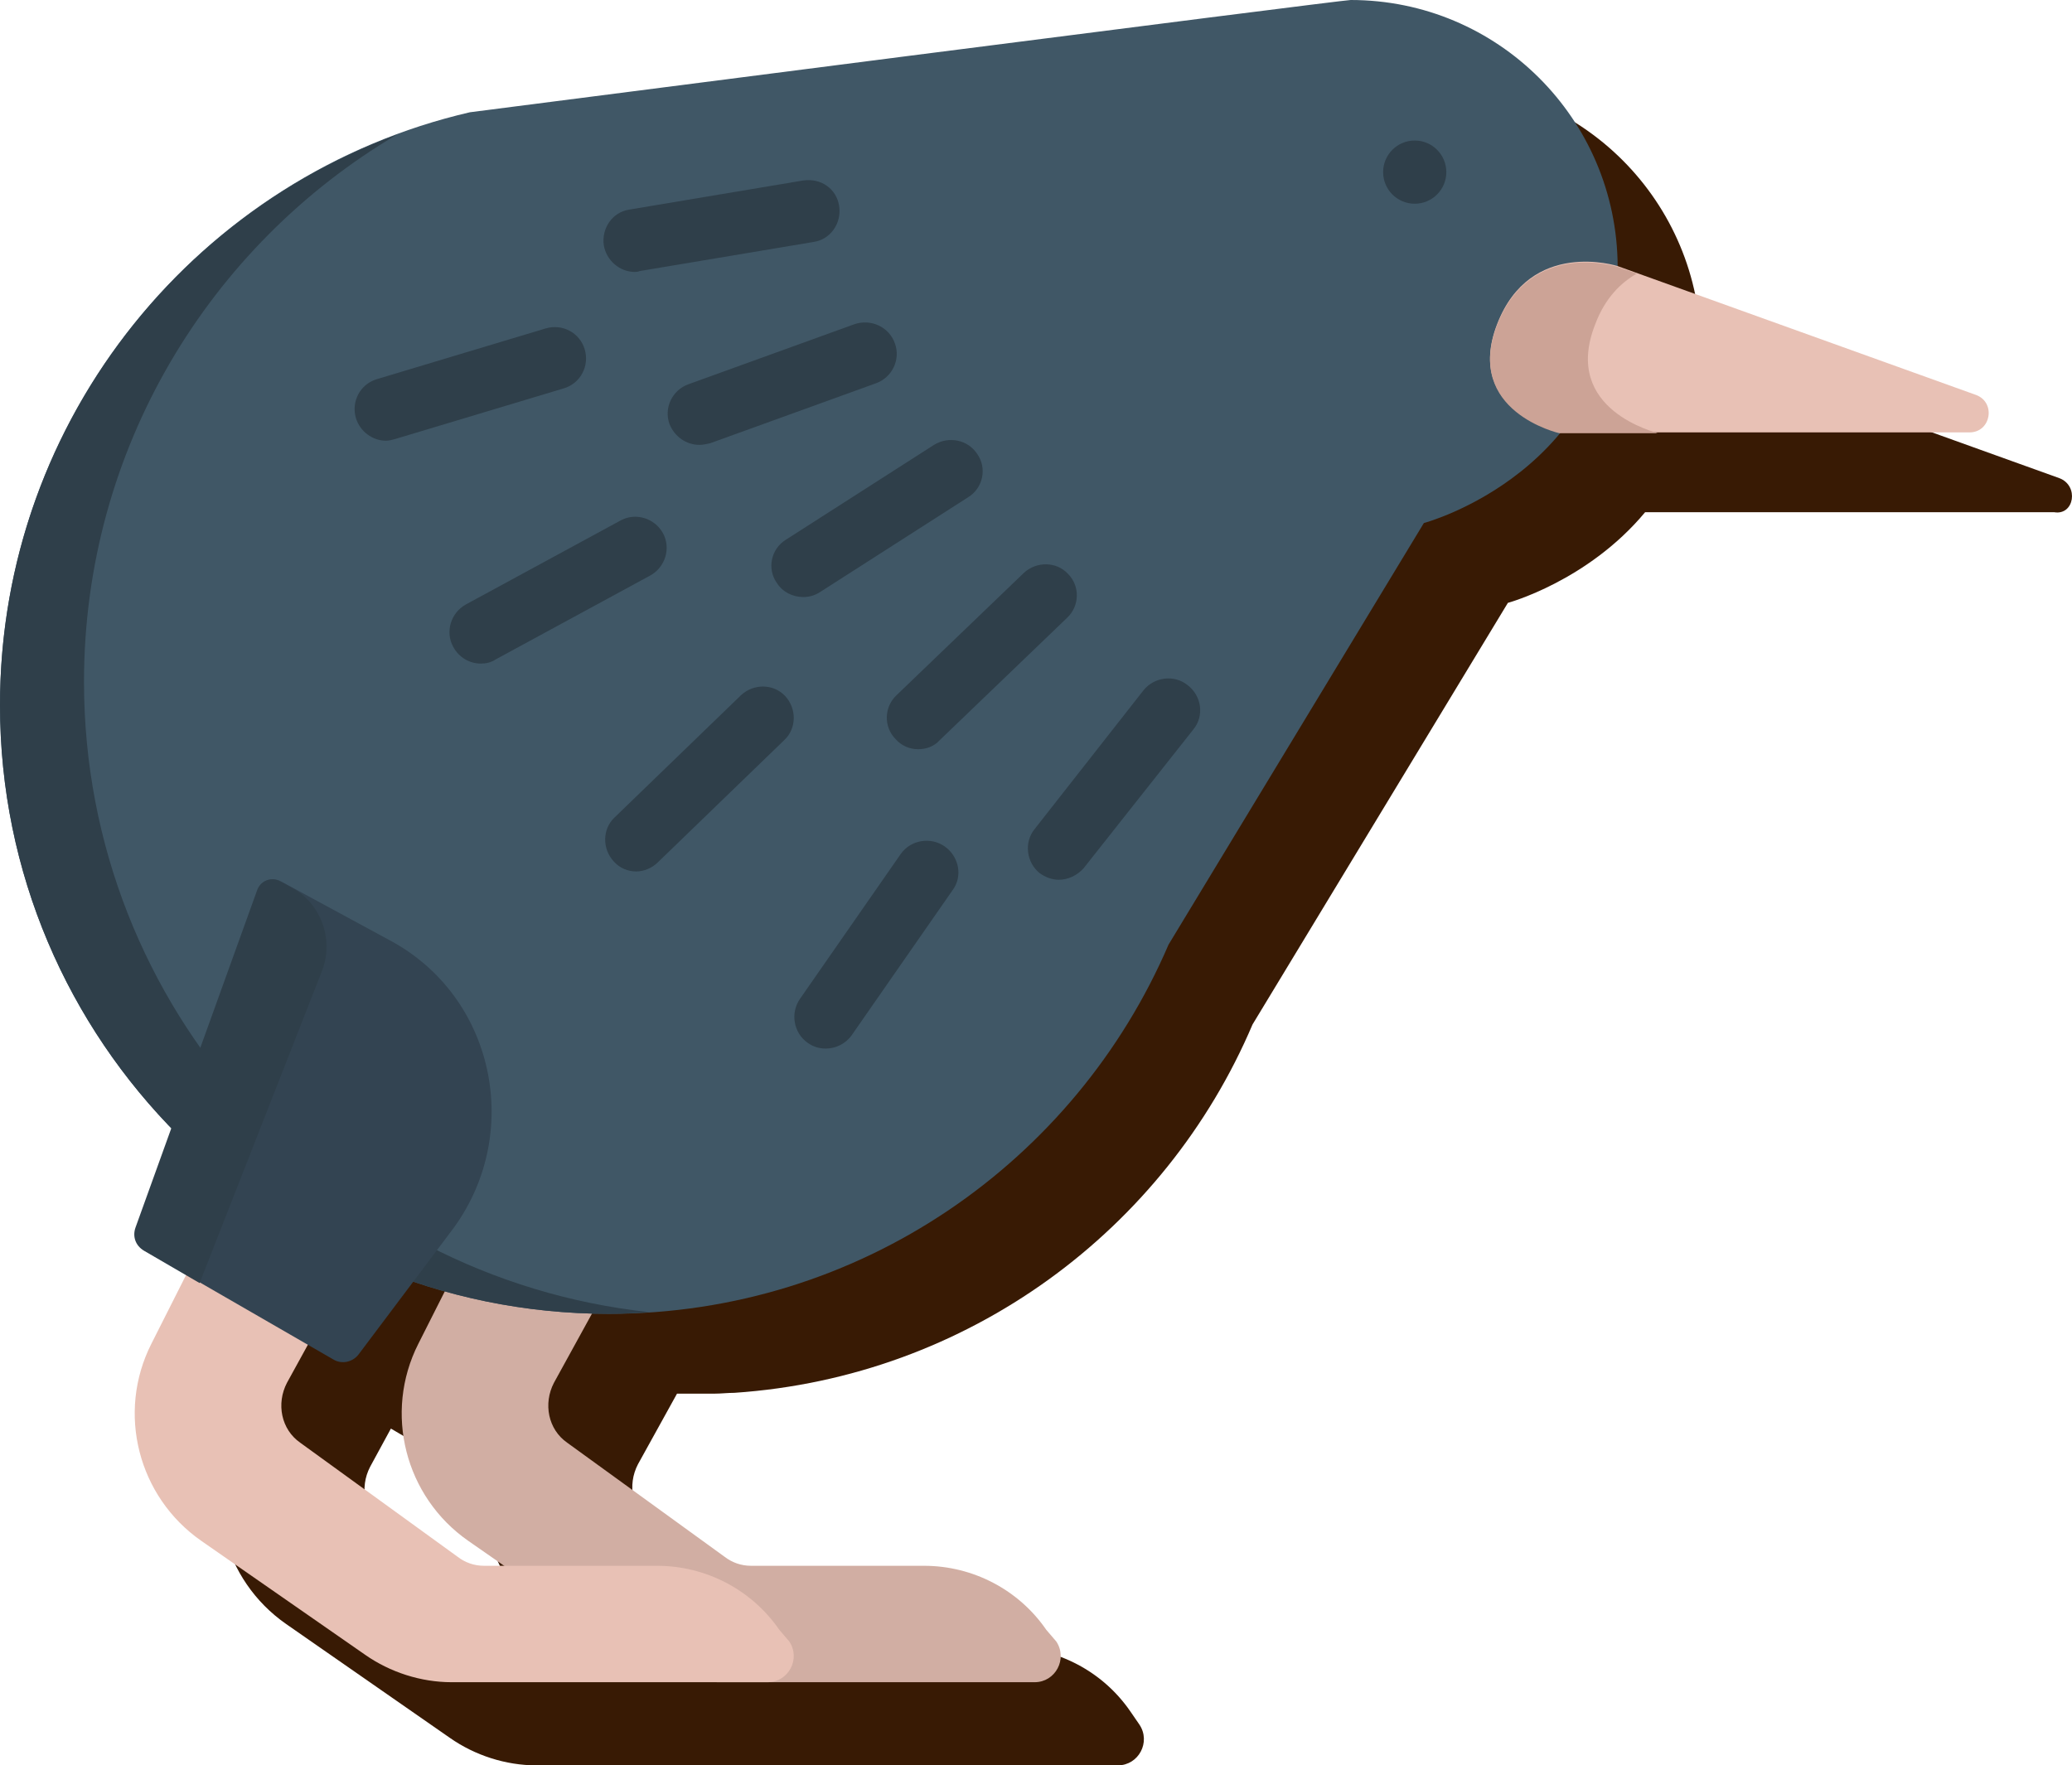 <?xml version="1.0" encoding="UTF-8" standalone="no"?>
<svg
   xmlns:dc="http://purl.org/dc/elements/1.1/"
   xmlns:cc="http://creativecommons.org/ns#"
   xmlns:rdf="http://www.w3.org/1999/02/22-rdf-syntax-ns#"
   xmlns:svg="http://www.w3.org/2000/svg"
   xmlns="http://www.w3.org/2000/svg"
   xml:space="preserve"
   enable-background="new 0 0 1400 980"
   viewBox="0 0 249.128 212.3"
   height="212.3"
   width="249.128"
   y="0px"
   x="0px"
   id="Layer_1"
   version="1.0"><defs
   id="defs267">
	
	
	
	
	
	
	
	

	
	
	
	
	
	
	
	
</defs>

<path
   d="M 247.6,57.5 204.5,42 c 0,-17.7 -14.3,-32.1 -32,-32.1 -1.1,0 -105.9,13.5 -105.9,13.5 -3,0.7 -6,1.6 -8.8,2.7 0,0 0,0 0,0 0,0 0,0 0,0 -0.2,0.1 -0.4,0.1 -0.5,0.2 -0.7,0.3 -1.5,0.6 -2.2,0.9 -0.3,0.1 -0.7,0.3 -1,0.4 -0.6,0.2 -1.1,0.5 -1.7,0.7 -0.4,0.2 -0.7,0.4 -1.1,0.5 -0.5,0.2 -1,0.5 -1.5,0.8 -0.4,0.2 -0.7,0.4 -1.1,0.6 -0.5,0.3 -1,0.5 -1.4,0.8 -0.4,0.2 -0.7,0.4 -1.1,0.6 -0.5,0.3 -0.9,0.6 -1.4,0.8 -0.4,0.2 -0.7,0.5 -1.1,0.7 -0.5,0.3 -0.9,0.6 -1.4,0.9 -0.4,0.2 -0.7,0.5 -1,0.7 -0.5,0.3 -0.9,0.6 -1.3,1 -0.3,0.2 -0.7,0.5 -1,0.7 -0.5,0.4 -0.9,0.7 -1.4,1.1 -0.3,0.2 -0.6,0.5 -0.9,0.7 -0.5,0.4 -1,0.9 -1.5,1.3 -0.2,0.2 -0.4,0.4 -0.6,0.6 -0.7,0.6 -1.4,1.3 -2.1,1.9 -0.2,0.2 -0.4,0.4 -0.6,0.6 -0.5,0.5 -1,1 -1.4,1.5 -0.3,0.3 -0.5,0.6 -0.8,0.8 -0.4,0.4 -0.8,0.9 -1.2,1.3 -0.3,0.3 -0.5,0.6 -0.8,0.9 -0.4,0.4 -0.7,0.8 -1.1,1.3 -0.3,0.3 -0.5,0.7 -0.8,1 -0.3,0.4 -0.7,0.9 -1,1.3 -0.3,0.3 -0.5,0.7 -0.8,1 -0.3,0.4 -0.6,0.9 -0.9,1.3 -0.2,0.3 -0.5,0.7 -0.7,1.1 -0.3,0.5 -0.6,0.9 -0.9,1.4 -0.2,0.4 -0.4,0.7 -0.7,1.1 -0.3,0.5 -0.6,1 -0.9,1.5 -0.2,0.3 -0.4,0.7 -0.6,1 -0.3,0.5 -0.6,1.1 -0.9,1.6 -0.2,0.3 -0.3,0.6 -0.5,0.9 -0.4,0.7 -0.7,1.4 -1,2.1 -0.1,0.2 -0.2,0.3 -0.2,0.5 -0.4,0.9 -0.8,1.8 -1.2,2.7 -0.1,0.3 -0.2,0.6 -0.3,0.8 -0.2,0.6 -0.5,1.3 -0.7,1.9 -0.1,0.4 -0.2,0.7 -0.4,1.1 -0.2,0.6 -0.4,1.1 -0.6,1.7 -0.1,0.4 -0.2,0.8 -0.4,1.2 -0.2,0.6 -0.3,1.1 -0.5,1.7 -0.1,0.4 -0.2,0.8 -0.3,1.2 -0.1,0.6 -0.3,1.1 -0.4,1.7 -0.1,0.4 -0.2,0.8 -0.3,1.3 -0.1,0.6 -0.2,1.1 -0.3,1.7 -0.1,0.4 -0.2,0.8 -0.2,1.3 -0.1,0.6 -0.2,1.2 -0.3,1.7 -0.1,0.4 -0.1,0.8 -0.2,1.3 -0.1,0.6 -0.1,1.2 -0.2,1.8 0,0.4 -0.1,0.8 -0.1,1.2 -0.1,0.7 -0.1,1.4 -0.1,2 0,0.3 0,0.7 -0.1,1 0,1 -0.1,2.1 -0.1,3.1 0,10.1 2,19.7 5.8,28.5 0.9,2.2 2,4.3 3.1,6.4 0.6,1 1.2,2.1 1.8,3.1 2.8,4.7 6.2,9 10,12.9 l -4.3,11.9 c -0.1,0.2 -0.1,0.5 -0.1,0.7 0,0.8 0.4,1.7 1.1,2.1 l 5.2,3 -4.2,8.4 c -4.2,8.3 -1.6,18.4 6,23.7 L 54.1,209 c 3,2.1 6.7,3.3 10.4,3.3 h 32 5.9 32 c 2.5,0 4,-2.8 2.6,-4.9 l -1.1,-1.6 c -3.3,-4.8 -8.8,-7.7 -14.7,-7.7 h -20.8 c -1.2,0 -2.3,-0.4 -3.2,-1.1 L 78.3,183.3 c -2.3,-1.6 -2.9,-4.7 -1.6,-7.2 l 4.7,-8.5 c 0.7,0 1.3,0 2,0 v 0 0 c 0.8,0 1.7,0 2.5,0 0.8,0 1.6,-0.1 2.4,-0.1 0,0 0,0 0,0 v 0 c 28.1,-1.9 51.8,-19.6 62.3,-44.3 l 30.7,-50.7 c 0,0 9.6,-2.6 16.5,-10.9 h 11.7 v 0 H 247 c 2.4,0.4 3,-3.2 0.6,-4.1 z m -181.4,138 4.1,2.9 H 68.2 C 67,198.4 65.9,198 65,197.3 L 46.1,183.6 c -2.3,-1.6 -2.9,-4.7 -1.6,-7.2 l 2.5,-4.6 2.9,1.7 c 1,0.6 2.3,0.3 3,-0.6 l 6.6,-8.8 c 1.3,0.5 2.7,0.9 4,1.2 l -3.3,6.4 c -4.1,8.3 -1.6,18.5 6,23.8 z"
   id="path4"
   style="fill:#381a04" />
<g
   transform="translate(-1079.5,-211.3)"
   id="g58">
		<path
   d="m 1205.3,407.3 c -3.3,-4.8 -8.8,-7.7 -14.7,-7.7 h -20.8 c -1.2,0 -2.3,-0.4 -3.2,-1.1 l -18.9,-13.7 c -2.3,-1.6 -2.9,-4.7 -1.6,-7.2 l 15.5,-28.2 -15.8,-8.2 -16,31.7 c -4.2,8.3 -1.6,18.4 6,23.7 l 19.7,13.7 c 3,2.1 6.7,3.3 10.4,3.3 h 38 c 2.5,0 4,-2.8 2.6,-4.9 z"
   id="path22"
   style="fill:#d1aea3" />
		<path
   d="m 1241.9,211.3 c -1.1,0 -105.9,13.5 -105.9,13.5 -32.4,7.5 -56.5,36.6 -56.5,71.3 0,40.4 32.8,73.2 73.2,73.2 30.2,0 56.1,-18.3 67.3,-44.4 l 30.7,-50.7 c 0,0 23.3,-6.2 23.3,-30.9 -0.1,-17.7 -14.4,-32 -32.1,-32 z"
   id="path24"
   style="fill:#405766" />
		<path
   d="m 1089.6,293.3 c 0,-28 15.1,-52.5 37.6,-65.8 -27.9,10.3 -47.7,37.2 -47.7,68.6 0,40.4 32.8,73.2 73.2,73.2 1.7,0 3.3,-0.1 4.9,-0.2 -38.2,-4.1 -68,-36.5 -68,-75.8 z"
   id="path26"
   style="fill:#2f3f4a" />
		<circle
   cx="1249.6"
   cy="232"
   id="ellipse28"
   r="3.8"
   style="fill:#2f3f4a" />
		<path
   d="M 1317.1,258.8 1274,243.3 c 0,0 -10.5,-3.4 -14.5,7 -4,10.4 7.5,13 7.5,13 h 49.3 c 2.6,0 3.2,-3.6 0.8,-4.5 z"
   id="path30"
   style="fill:#e8c1b5" />
		<path
   d="m 1271.3,250.3 c 1.2,-3.2 3.1,-5 5,-6.1 l -2.3,-0.8 c 0,0 -10.5,-3.4 -14.5,7 -4,10.4 7.5,13 7.5,13 h 11.8 c 0,-0.1 -11.6,-2.7 -7.5,-13.1 z"
   id="path32"
   style="fill:#cca396" />
		<path
   d="m 1173.2,407.3 c -3.3,-4.8 -8.8,-7.7 -14.7,-7.7 h -20.8 c -1.2,0 -2.3,-0.4 -3.2,-1.1 l -18.9,-13.7 c -2.3,-1.6 -2.9,-4.7 -1.6,-7.2 l 15.5,-28.2 -15.8,-8.2 -16,31.7 c -4.2,8.3 -1.6,18.4 6,23.7 l 19.7,13.7 c 3,2.1 6.7,3.3 10.4,3.3 h 38 c 2.5,0 4,-2.8 2.6,-4.9 z"
   id="path34"
   style="fill:#e8c1b5" />
		<path
   d="m 1126.4,324.4 -13.1,-7.1 c -1.1,-0.6 -2.4,-0.1 -2.8,1.1 l -14.6,40.5 c -0.4,1.1 0,2.2 1,2.8 l 22.7,13.1 c 1,0.6 2.3,0.3 3,-0.6 l 11.5,-15.3 c 8.3,-11.5 4.8,-27.8 -7.7,-34.5 z"
   id="path36"
   style="fill:#334452" />
		<path
   d="m 1114.5,318 -1.3,-0.7 c -1.1,-0.6 -2.4,-0.1 -2.8,1.1 l -14.6,40.5 c -0.4,1.1 0,2.2 1,2.8 l 6.7,3.9 14.7,-37.5 c 1.5,-3.8 -0.1,-8.2 -3.7,-10.1 z"
   id="path38"
   style="fill:#2f3f4a" />
		<path
   d="m 1176.1,233 -20.9,3.5 c -2.1,0.3 -3.4,2.3 -3.1,4.3 0.3,1.8 1.9,3.2 3.7,3.2 0.2,0 0.4,0 0.6,-0.1 l 20.9,-3.5 c 2.1,-0.3 3.4,-2.3 3.1,-4.3 -0.3,-2.1 -2.2,-3.4 -4.3,-3.1 z"
   id="path40"
   style="fill:#2f3f4a" />
		<path
   d="m 1145.1,250.8 -20.3,6.1 c -2,0.6 -3.1,2.7 -2.5,4.7 0.5,1.6 2,2.7 3.6,2.7 0.4,0 0.7,-0.1 1.1,-0.2 l 20.3,-6.1 c 2,-0.6 3.1,-2.7 2.5,-4.7 -0.6,-2 -2.7,-3.1 -4.7,-2.5 z"
   id="path42"
   style="fill:#2f3f4a" />
		<path
   d="m 1222.3,293.7 c -1.6,-1.3 -4,-1 -5.3,0.6 l -13.1,16.7 c -1.3,1.6 -1,4 0.6,5.3 0.7,0.5 1.5,0.8 2.3,0.8 1.1,0 2.2,-0.5 3,-1.4 L 1223,299 c 1.3,-1.6 1,-4 -0.7,-5.3 z"
   id="path44"
   style="fill:#2f3f4a" />
		<path
   d="m 1182.2,250.3 -19.9,7.2 c -2,0.7 -3,2.9 -2.3,4.8 0.6,1.5 2,2.5 3.6,2.5 0.4,0 0.9,-0.1 1.3,-0.2 l 19.9,-7.2 c 2,-0.7 3,-2.9 2.3,-4.8 -0.7,-2 -2.9,-3 -4.9,-2.3 z"
   id="path46"
   style="fill:#2f3f4a" />
		<path
   d="m 1154.1,273.9 -18.6,10.1 c -1.8,1 -2.5,3.3 -1.5,5.1 0.7,1.3 2,2 3.3,2 0.6,0 1.2,-0.1 1.8,-0.5 l 18.6,-10.1 c 1.8,-1 2.5,-3.3 1.5,-5.1 -1,-1.8 -3.3,-2.5 -5.1,-1.5 z"
   id="path48"
   style="fill:#2f3f4a" />
		<path
   d="m 1168.6,294.9 -15.2,14.7 c -1.5,1.4 -1.5,3.8 -0.1,5.3 0.7,0.8 1.7,1.2 2.7,1.2 0.9,0 1.9,-0.4 2.6,-1.1 l 15.2,-14.7 c 1.5,-1.4 1.5,-3.8 0.1,-5.3 -1.4,-1.5 -3.8,-1.5 -5.3,-0.1 z"
   id="path50"
   style="fill:#2f3f4a" />
		<path
   d="m 1193.1,313.1 c -1.7,-1.2 -4.1,-0.8 -5.3,0.9 l -12.1,17.4 c -1.2,1.7 -0.8,4.1 0.9,5.3 0.7,0.5 1.4,0.7 2.2,0.7 1.2,0 2.4,-0.6 3.1,-1.6 l 12.1,-17.4 c 1.3,-1.7 0.8,-4.1 -0.9,-5.3 z"
   id="path52"
   style="fill:#2f3f4a" />
		<path
   d="m 1202.6,280.2 -15.3,14.7 c -1.5,1.4 -1.6,3.8 -0.1,5.3 0.7,0.8 1.7,1.2 2.7,1.2 0.9,0 1.9,-0.3 2.6,-1.1 l 15.3,-14.7 c 1.5,-1.4 1.6,-3.8 0.1,-5.3 -1.4,-1.5 -3.8,-1.5 -5.3,-0.1 z"
   id="path54"
   style="fill:#2f3f4a" />
		<path
   d="m 1191.8,264.8 -17.8,11.4 c -1.8,1.1 -2.3,3.5 -1.1,5.2 0.7,1.1 1.9,1.7 3.2,1.7 0.7,0 1.4,-0.2 2,-0.6 l 17.8,-11.4 c 1.8,-1.1 2.3,-3.5 1.1,-5.2 -1.1,-1.7 -3.4,-2.2 -5.2,-1.1 z"
   id="path56"
   style="fill:#2f3f4a" />
	</g>
</svg>